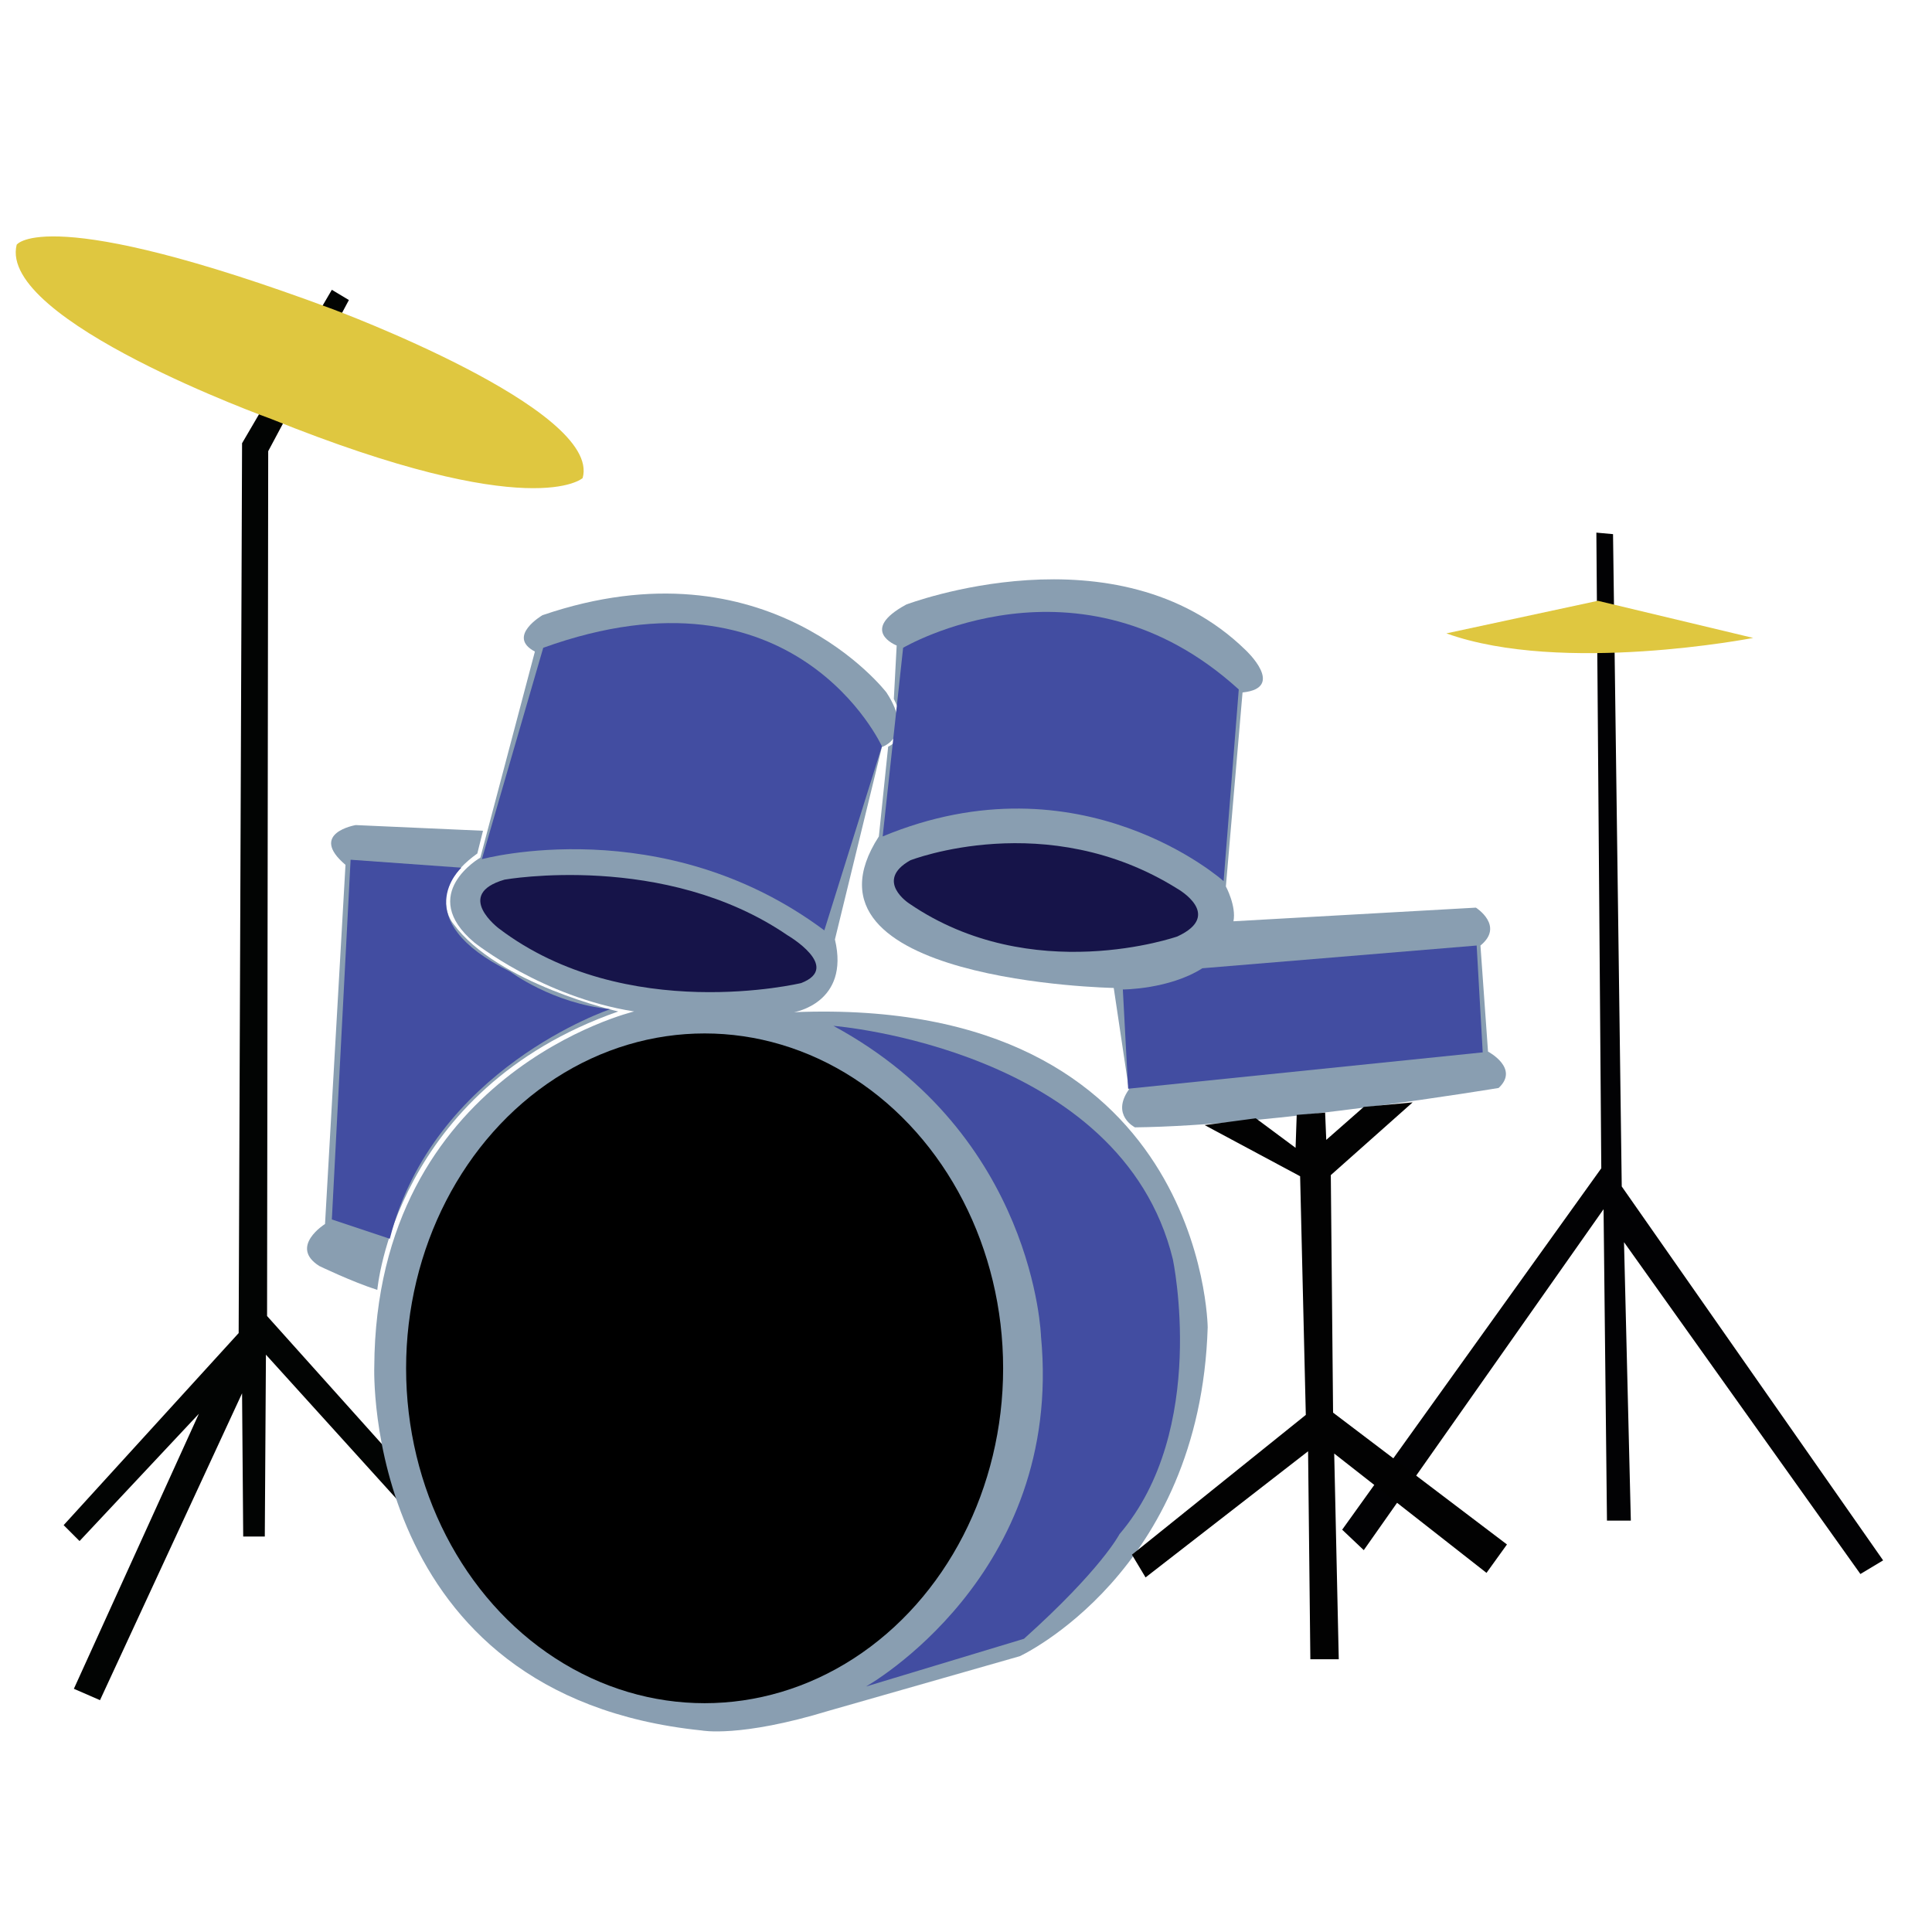 <svg
  id="drumkit"
  width="400px"
  height="400px"
  viewBox="45 30 425 425"
  version="1.1"
  xmlns="http://www.w3.org/2000/svg"
  xmlns:xlink="http://www.w3.org/1999/xlink"
  enable-background="new 0 0 504 504"
  xml:space="preserve"
>
<g id="hihat">
  <polygon
    class="stand hihat-foot"
    fill="#020204"
    points="399.834,147.5 401.75,291 459.25,373.25 454.25,376.25 402.25,303.25 403.75,364.5 398.5,364.5 397.75,296 345,371 340.25,366.5 397.25,287 396.167,147.167"
  />
  <path
    class="symbol hihat"
    fill="#DFC740"
    d="M363.173,169.33l33.333-7.167l34.167,8.167C430.673,170.33,388.673,178.497,363.173,169.33z"
  />
</g>
<g id="ride">
  <polygon
    class="stand ride"
    fill="#020403"
    points="98.25,127.5 118,93.75 121.75,96 104,129.25 103.75,319.5 136.25,355.75 132.25,359.75 103.5,328 103.25,368 98.5,368 98.25,336.5 67,404 61.25,401.5 88.75,341 62.5,369 59 365.5 97.5,323.25"
  />
  <path
    class="symbol crash"
    fill="#DFC740"
    d="M118.167,98.001c0,0,59.333,22,55,37.167c0,0-11,10.167-68.5-13c0,0-60.167-21.667-56-38.333 C48.667,83.833,55,74.503,118.167,98.001z"
  />
</g>
<g id="rim">
  <path
    class="rim rimshot"
    fill="#899EB1"
    d="M244.333,162.995c0,0,46.333-17.667,74.667,10c0,0,8.999,8.333-0.667,9.333l-3.666,42.667 c0,0,2.332,4.333,1.666,7.667l53.334-3c0,0,6.334,4,1,8.333l1.666,23.333c0,0,7.001,3.666,2.334,8c0,0-50,8.334-80,8.667 c0,0-5.334-2.666-1.334-8.333L290,247.328c0,0-72.333-1.333-51.667-33.333l2.042-19.745c0,0,5.5-2.125,1.25-10.5L242.25,172 C242.25,172,233.792,168.74,244.333,162.995z"
  />
  <path
    class="rim rimshot"
    fill="#899EB1"
    d="M151.25,212.75l-28-1.25c0,0-10.5,1.75-2.25,8.75l-4.5,79c0,0-8,5-1.25,9.25c0,0,7.25,3.5,12.75,5.25 c0,0,3.75-44,53-61.25c0,0-26.5-6-36.25-19.25c0,0-6.25-7.25,5.25-15.5L151.25,212.75z"
  />
  <path
    class="rim rimshot"
    fill="#899EB1"
    d="M184.5,252.5c0,0-56.833,13.501-57.167,78.167c0,0-2.667,72.33,72,79.996c0,0,8.333,1.666,28-4.334l42-12 c0,0,39.666-18.334,41.333-72.334c0,0-0.667-72.999-91-69.333c0,0,12.333-2,9-16l10.333-42.333c0,0,7.333-2.333,1-12 c0,0-25.999-34-75.666-17c0,0-8,4.667-1.667,8l-12,45.333c0,0-14,8-1.333,18.667C149.332,237.331,164.335,249.336,184.5,252.5z"
  />
</g>
<g id="kick">
  <path
    class="drum-side kick"
    fill="#424DA1"
    d="M228.333,255.667c0,0,63.333,4.999,74.667,51.333c0,0,7.917,37.5-11.75,60.5c0,0-3.918,7.667-21,23 L235.5,401c0,0,43.501-24.333,38.501-77C274.001,324,272.664,279.668,228.333,255.667z"
  />
  <ellipse class="kick" cx="200" cy="331.001" rx="65.667" ry="73.666" />
</g>
<g id="tom-large">
  <path
    class="drum-side tom-large"
    fill="#424DA1"
    d="M122.125,219.125l24.375,1.75c0,0-12.5,11.375,10.75,22.875c0,0,9.25,7,22,8.25c0,0-39,13-48.5,50.5 L118,298.25L122.125,219.125z"
  />
</g>
<g id="tom-medium">
  <path
    class="drum-side tom-medium"
    fill="#424DA1"
    d="M164.5,172.499l-13.5,46.5c0,0,39.833-10.833,75.333,15.667l12.667-40.5 C239,194.165,220.001,152.499,164.5,172.499z"
  />
  <path
    class="drum-bottom tom-medium"
    fill="#161449"
    d="M156,223.5c0,0,35.25-6.25,62.25,12.25c0,0,12,7,3,10.5c0,0-38.5,9.25-66.5-12 C154.75,234.25,144.75,226.75,156,223.5z"
  />
</g>
<g id="tom-small">
  <path
    class="drum-side tom-small"
    fill="#424DA1"
    d="M243.668,172.499c0,0,38.666-22.833,73.833,9.167l-3.333,42.166c0,0-31.334-28.001-75-9.834
  L243.668,172.499z"
  />
  <path
    class="drum-bottom tom-small"
    fill="#161449"
    d="M245.25,219.25c0,0,30-11.75,58.75,6.25c0,0,10.25,5.75,0,10.5c0,0-32,11.25-59-7.25 C245,228.75,237.25,223.75,245.25,219.25z"
  />
</g>
<g id="snare">
  <path
    class="drum-side snare"
    fill="#424DA1"
    d="M292,247.664c0,0,10.166,0,17.5-4.667l60.334-5l1.333,23.5l-78,8L292,247.664z"
  />
  <polygon
    class="stand sidestick"
    fill="#020202"
    points="330.25,275.25 336.5,274.75 336.75,280.75 345,273.5 355.75,272.5 337.75,288.5 338.25,340.75 376.5,369.75 372,376 338.5,349.75 339.5,395 333.25,395 332.75,349.25 297,377 294,372 332.25,341.25 331,288.75 310,277.5 321.25,276 330,282.5"
  />
</g>
</svg>
